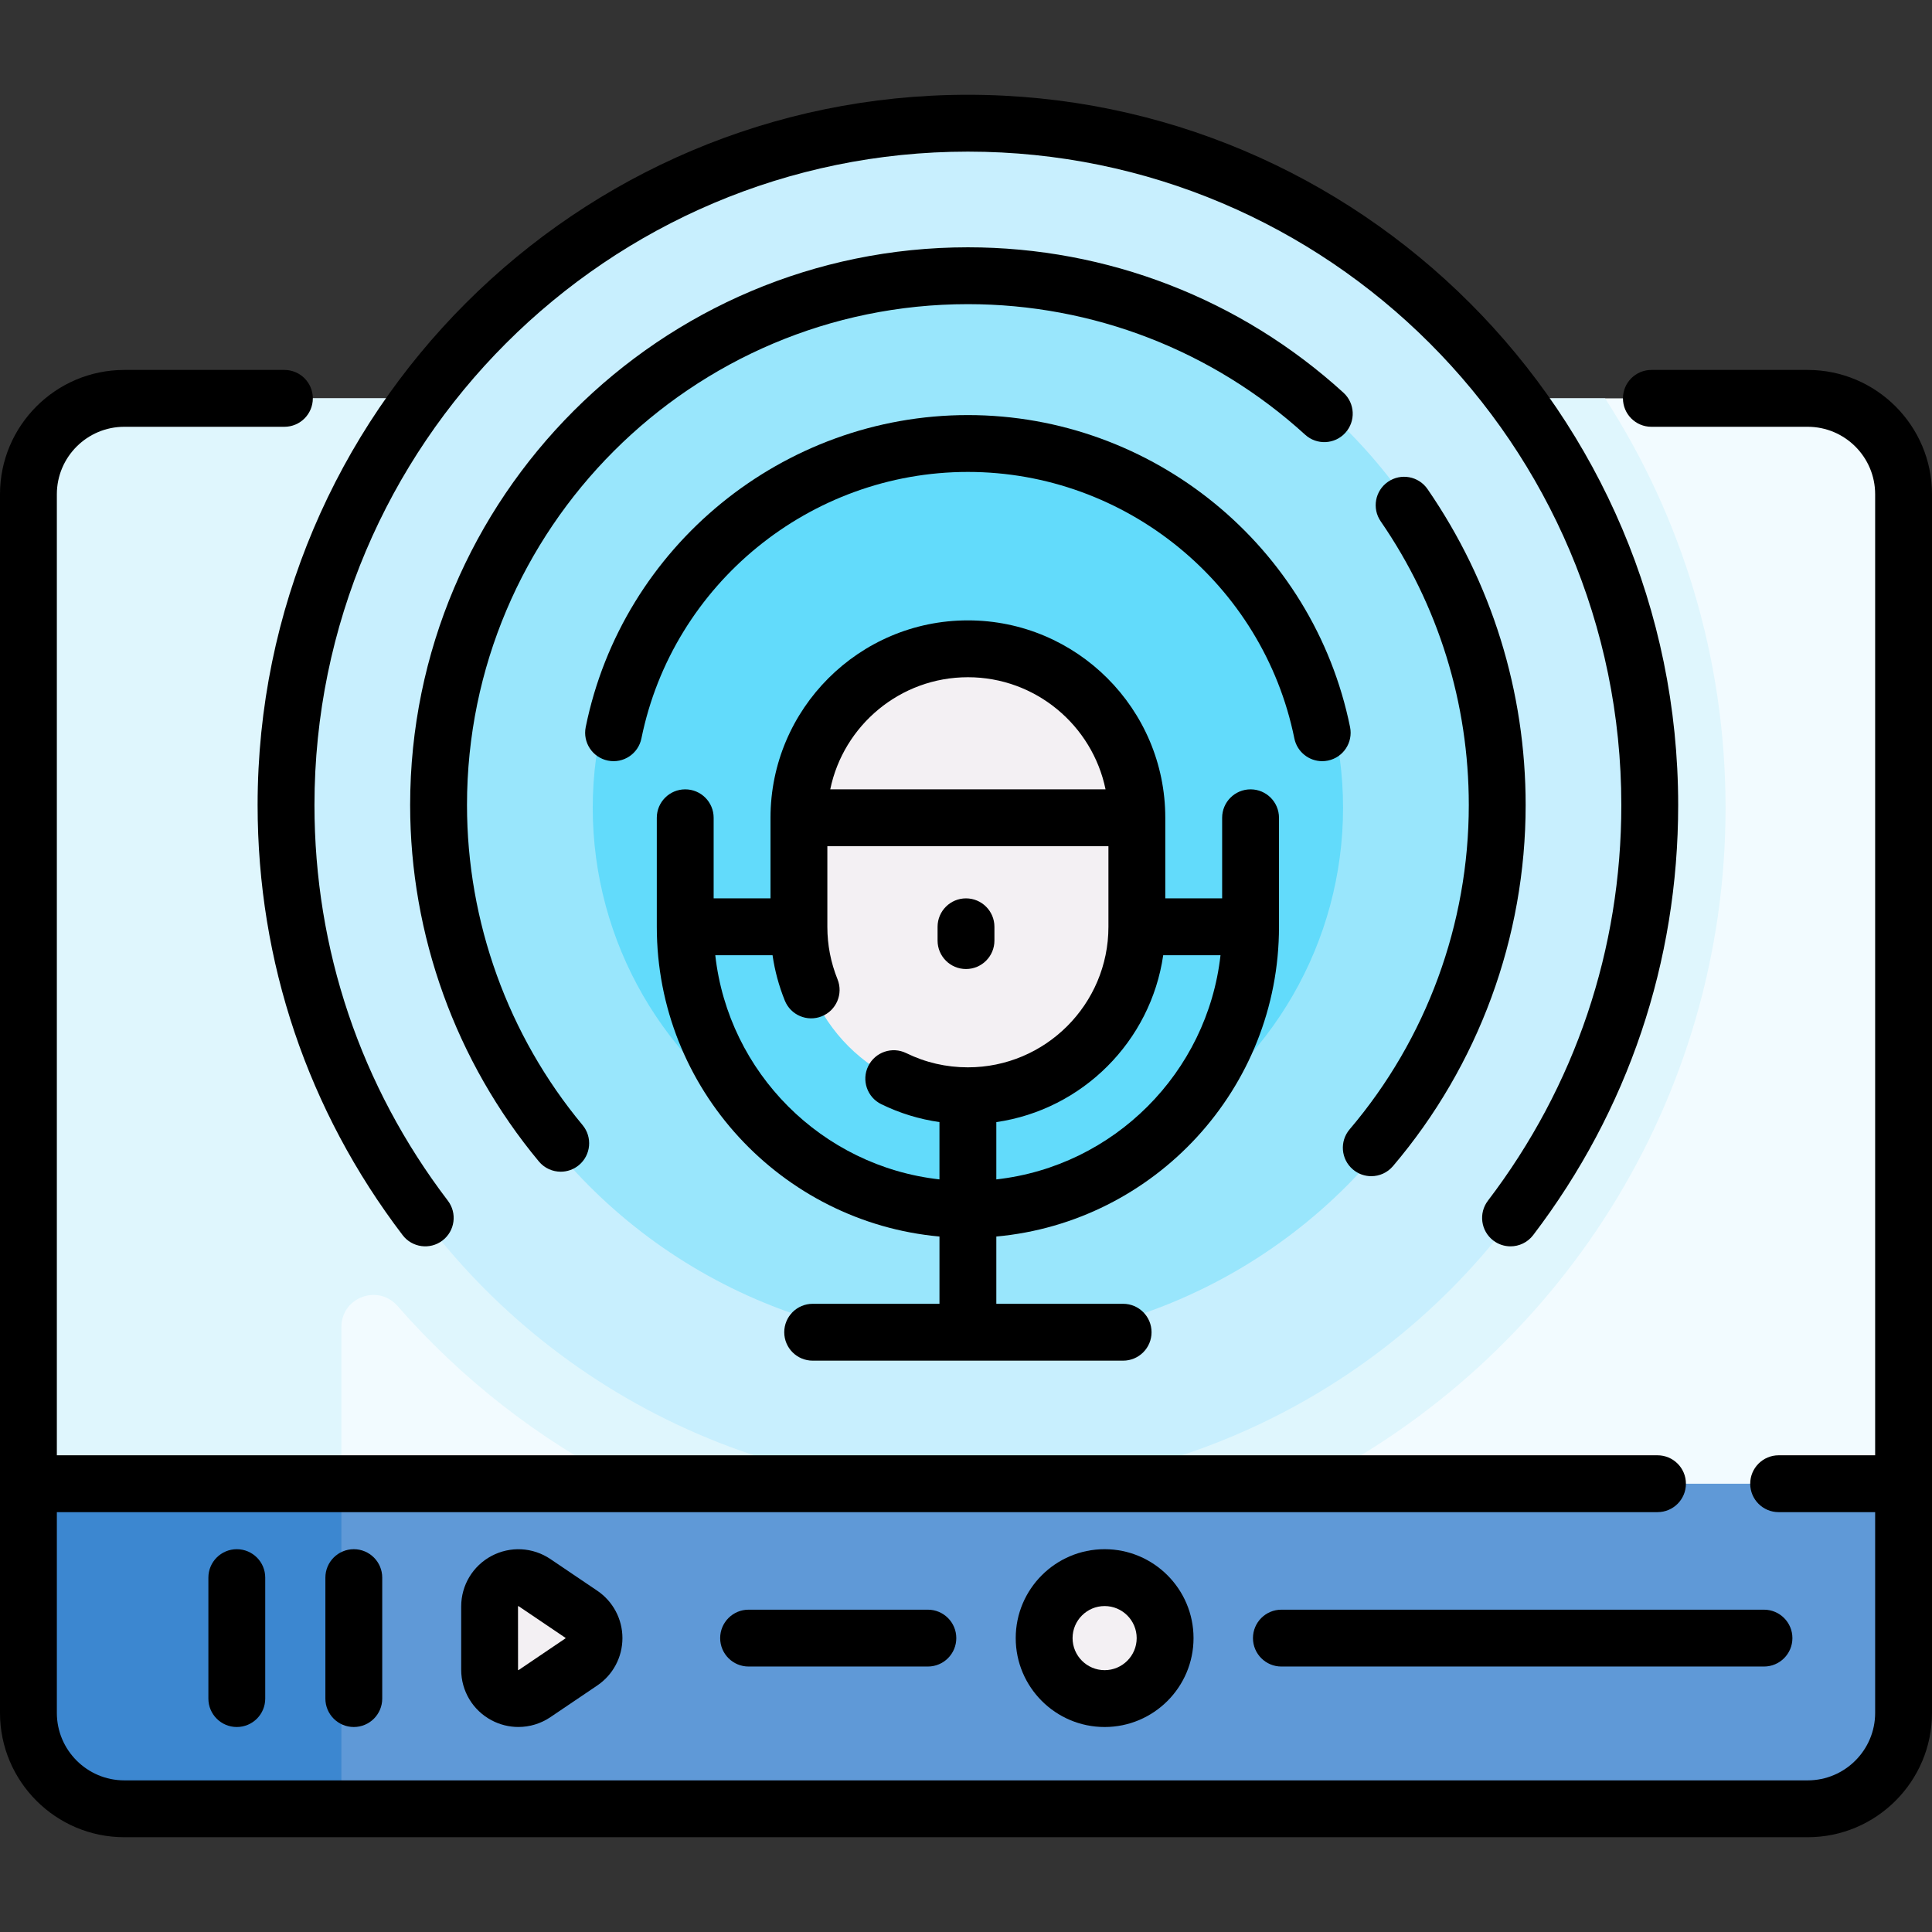 <svg id="Capa_1" enable-background="new 0 0 509.756 509.756" height="512" viewBox="0 0 509.756 509.756" width="512" xmlns="http://www.w3.org/2000/svg"><rect x="0" y="0" width="509.756" height="509.756" fill="#333333" stroke="none"/><g><g><g><path d="m482.603 326.614h-445.024l-30.081 64.86v60.47c0 13.98 11.33 25.3 25.3 25.3h444.16c13.97 0 25.3-11.32 25.3-25.3v-60.47z" fill="#5f99d7"/><path d="m90.08 476.79v-150.176h-52.501l-30.081 64.86v60.47c0 13.98 11.33 25.3 25.3 25.3h57.292c-.002-.151-.01-.301-.01-.454z" fill="#3c87d0"/><path d="m502.258 130.404v261.07h-494.76v-261.07c0-13.97 11.33-25.3 25.3-25.3h444.16c13.97 0 25.3 11.33 25.3 25.3z" fill="#f2fbff"/></g><g><path d="m423.503 105.104h-390.705c-13.973 0-25.3 11.327-25.3 25.3v261.07h82.582v-41.358c0-7.812 9.67-11.408 14.812-5.528 16.812 19.223 37.237 35.209 60.207 46.885h180.558c64.993-33.036 109.628-100.565 109.628-178.329 0-39.771-11.679-76.865-31.782-108.04z" fill="#dff6fd"/><circle cx="255.378" cy="213.146" fill="#c8effe" r="179.907"/><circle cx="255.378" cy="213.146" fill="#99e6fc" r="141.204"/><circle cx="255.378" cy="213.146" fill="#62dbfb" r="98.985"/><g id="XMLID_333_"><g><g><path d="m299.958 215.764v28.77c0 24.62-19.96 44.58-44.58 44.58s-44.58-19.96-44.58-44.58v-28.77c0-24.62 19.96-44.58 44.58-44.58 12.31 0 23.46 4.99 31.52 13.06 8.07 8.06 13.06 19.21 13.06 31.52z" fill="#f3f0f3"/></g></g></g><path d="m129.184 440.568v-16.711c0-6.083 6.799-9.694 11.839-6.288l12.364 8.355c4.453 3.009 4.453 9.567 0 12.576l-12.364 8.355c-5.04 3.407-11.839-.204-11.839-6.287z" fill="#f3f0f3"/></g></g><g><path d="m476.955 97.608h-41.24c-4.143 0-7.5 3.358-7.5 7.5s3.357 7.5 7.5 7.5h41.24c9.815 0 17.801 7.985 17.801 17.8v253.57h-25.463c-4.143 0-7.5 3.358-7.5 7.5s3.357 7.5 7.5 7.5h25.463v52.97c0 9.815-7.985 17.8-17.801 17.8h-444.154c-9.815 0-17.801-7.985-17.801-17.8v-52.97h422.33c4.143 0 7.5-3.358 7.5-7.5s-3.357-7.5-7.5-7.5h-422.33v-253.57c0-9.815 7.985-17.8 17.801-17.8h42.24c4.143 0 7.5-3.358 7.5-7.5s-3.357-7.5-7.5-7.5h-42.24c-18.087 0-32.801 14.714-32.801 32.8v321.541c0 18.086 14.714 32.8 32.801 32.8h444.154c18.087 0 32.801-14.714 32.801-32.8v-321.541c0-18.086-14.714-32.8-32.801-32.8z"/><path d="m337.46 244.532v-28.764c0-4.142-3.357-7.5-7.5-7.5s-7.5 3.358-7.5 7.5v21.264h-15v-21.265c0-28.718-23.364-52.082-52.082-52.082s-52.082 23.364-52.082 52.082v21.265h-15v-21.264c0-4.142-3.357-7.5-7.5-7.5s-7.5 3.358-7.5 7.5v28.764c0 42.731 32.826 77.923 74.582 81.725v17.75h-33.457c-4.143 0-7.5 3.358-7.5 7.5s3.357 7.5 7.5 7.5h81.914c4.143 0 7.5-3.358 7.5-7.5s-3.357-7.5-7.5-7.5h-33.457v-17.75c41.756-3.802 74.582-38.995 74.582-81.725zm-74.582 66.652v-15.118c22.726-3.293 40.742-21.309 44.034-44.035h15.118c-3.467 31.007-28.145 55.687-59.152 59.153zm-7.5-132.499c17.879 0 32.842 12.718 36.319 29.583h-72.638c3.477-16.865 18.44-29.583 36.319-29.583zm-66.652 73.347h15.109c.593 4.091 1.674 8.093 3.235 11.964 1.548 3.84 5.915 5.698 9.761 4.15 3.841-1.549 5.699-5.919 4.149-9.761-1.781-4.417-2.685-9.078-2.685-13.853v-21.264h74.164v21.264c0 20.447-16.635 37.083-37.082 37.083-5.702 0-11.175-1.263-16.266-3.752-3.722-1.819-8.213-.278-10.032 3.442-1.82 3.721-.278 8.212 3.442 10.032 4.893 2.393 10.037 3.959 15.355 4.724v15.123c-31.005-3.466-55.683-28.146-59.15-59.152z"/><path d="m254.878 255.676c4.143 0 7.5-3.358 7.5-7.5v-3.644c0-4.142-3.357-7.5-7.5-7.5s-7.5 3.358-7.5 7.5v3.644c0 4.142 3.357 7.5 7.5 7.5z"/><path d="m145.223 411.354c-4.637-3.132-10.585-3.449-15.527-.824-4.941 2.625-8.011 7.731-8.011 13.326v16.711c0 5.595 3.069 10.701 8.011 13.326 2.227 1.183 4.657 1.768 7.081 1.768 2.955 0 5.899-.871 8.446-2.592l12.363-8.355c4.158-2.81 6.641-7.484 6.641-12.502s-2.482-9.692-6.641-12.502zm3.965 20.933-12.39 8.383c-.032-.002-.097-.036-.107-.036h-.001s-.005-.02-.005-.066l-.009-16.748c.021-.027.089-.063.148-.037l12.395 8.376c.01.024.01.083-.031.128z"/><path d="m85.852 416.255v31.915c0 4.142 3.357 7.5 7.5 7.5s7.5-3.358 7.5-7.5v-31.915c0-4.142-3.357-7.5-7.5-7.5s-7.5 3.358-7.5 7.5z"/><path d="m54.981 416.255v31.915c0 4.142 3.357 7.5 7.5 7.5s7.5-3.358 7.5-7.5v-31.915c0-4.142-3.357-7.5-7.5-7.5s-7.5 3.358-7.5 7.5z"/><path d="m197.515 424.712c-4.143 0-7.5 3.358-7.5 7.5s3.357 7.5 7.5 7.5h47.302c4.143 0 7.5-3.358 7.5-7.5s-3.357-7.5-7.5-7.5z"/><circle cx="291.455" cy="432.212" fill="#f3f0f3" r="15.958"/><path d="m291.455 455.67c-12.935 0-23.458-10.523-23.458-23.458s10.523-23.458 23.458-23.458 23.457 10.523 23.457 23.458-10.522 23.458-23.457 23.458zm0-31.915c-4.664 0-8.458 3.794-8.458 8.458s3.794 8.458 8.458 8.458c4.663 0 8.457-3.794 8.457-8.458s-3.794-8.458-8.457-8.458z"/><path d="m465.425 439.712h-127.331c-4.143 0-7.5-3.358-7.5-7.5s3.357-7.5 7.5-7.5h127.331c4.143 0 7.5 3.358 7.5 7.5s-3.358 7.5-7.5 7.5z"/><path d="m348.856 200.836c.494 0 .997-.049 1.5-.151 4.06-.824 6.682-4.783 5.857-8.842-9.683-47.702-52.091-82.325-100.836-82.325s-91.153 34.623-100.836 82.325c-.824 4.06 1.798 8.018 5.857 8.842 4.065.825 8.019-1.799 8.842-5.858 8.271-40.74 44.496-70.309 86.137-70.309s77.866 29.569 86.137 70.309c.722 3.556 3.849 6.009 7.342 6.009z"/><path d="m106.235 325.892c2.51 3.294 7.214 3.931 10.512 1.42 3.294-2.51 3.93-7.216 1.42-10.511-23.025-30.218-35.196-66.314-35.196-104.387 0-95.065 77.342-172.407 172.407-172.407s172.407 77.342 172.407 172.407c0 38.073-12.171 74.169-35.196 104.387-2.51 3.294-1.874 8 1.42 10.511 1.358 1.035 2.955 1.535 4.54 1.535 2.261 0 4.495-1.018 5.972-2.955 25.033-32.852 38.265-72.092 38.265-113.478 0-103.336-84.07-187.407-187.407-187.407s-187.408 84.071-187.408 187.407c0 41.385 13.231 80.626 38.264 113.478z"/><path d="m356.951 308.549c1.411 1.2 3.137 1.787 4.854 1.787 2.124 0 4.234-.897 5.718-2.641 22.581-26.554 35.018-60.392 35.018-95.28 0-29.95-8.952-58.779-25.89-83.371-2.351-3.411-7.02-4.274-10.431-1.923-3.411 2.35-4.272 7.02-1.923 10.431 15.206 22.079 23.243 47.965 23.243 74.863 0 31.332-11.167 61.718-31.445 85.563-2.682 3.154-2.299 7.887.856 10.571z"/><path d="m255.378 80.251c33.005 0 64.607 12.234 88.985 34.447 3.063 2.79 7.804 2.57 10.596-.492 2.79-3.062 2.569-7.806-.492-10.595-27.147-24.737-62.338-38.36-99.089-38.36-81.146 0-147.162 66.017-147.162 147.163 0 34.302 12.062 67.697 33.964 94.034 1.483 1.784 3.619 2.705 5.771 2.705 1.69 0 3.391-.568 4.792-1.733 3.185-2.648 3.619-7.377.971-10.562-19.666-23.649-30.497-53.638-30.497-84.443-.001-72.875 59.287-132.164 132.161-132.164z"/></g></g></svg>
